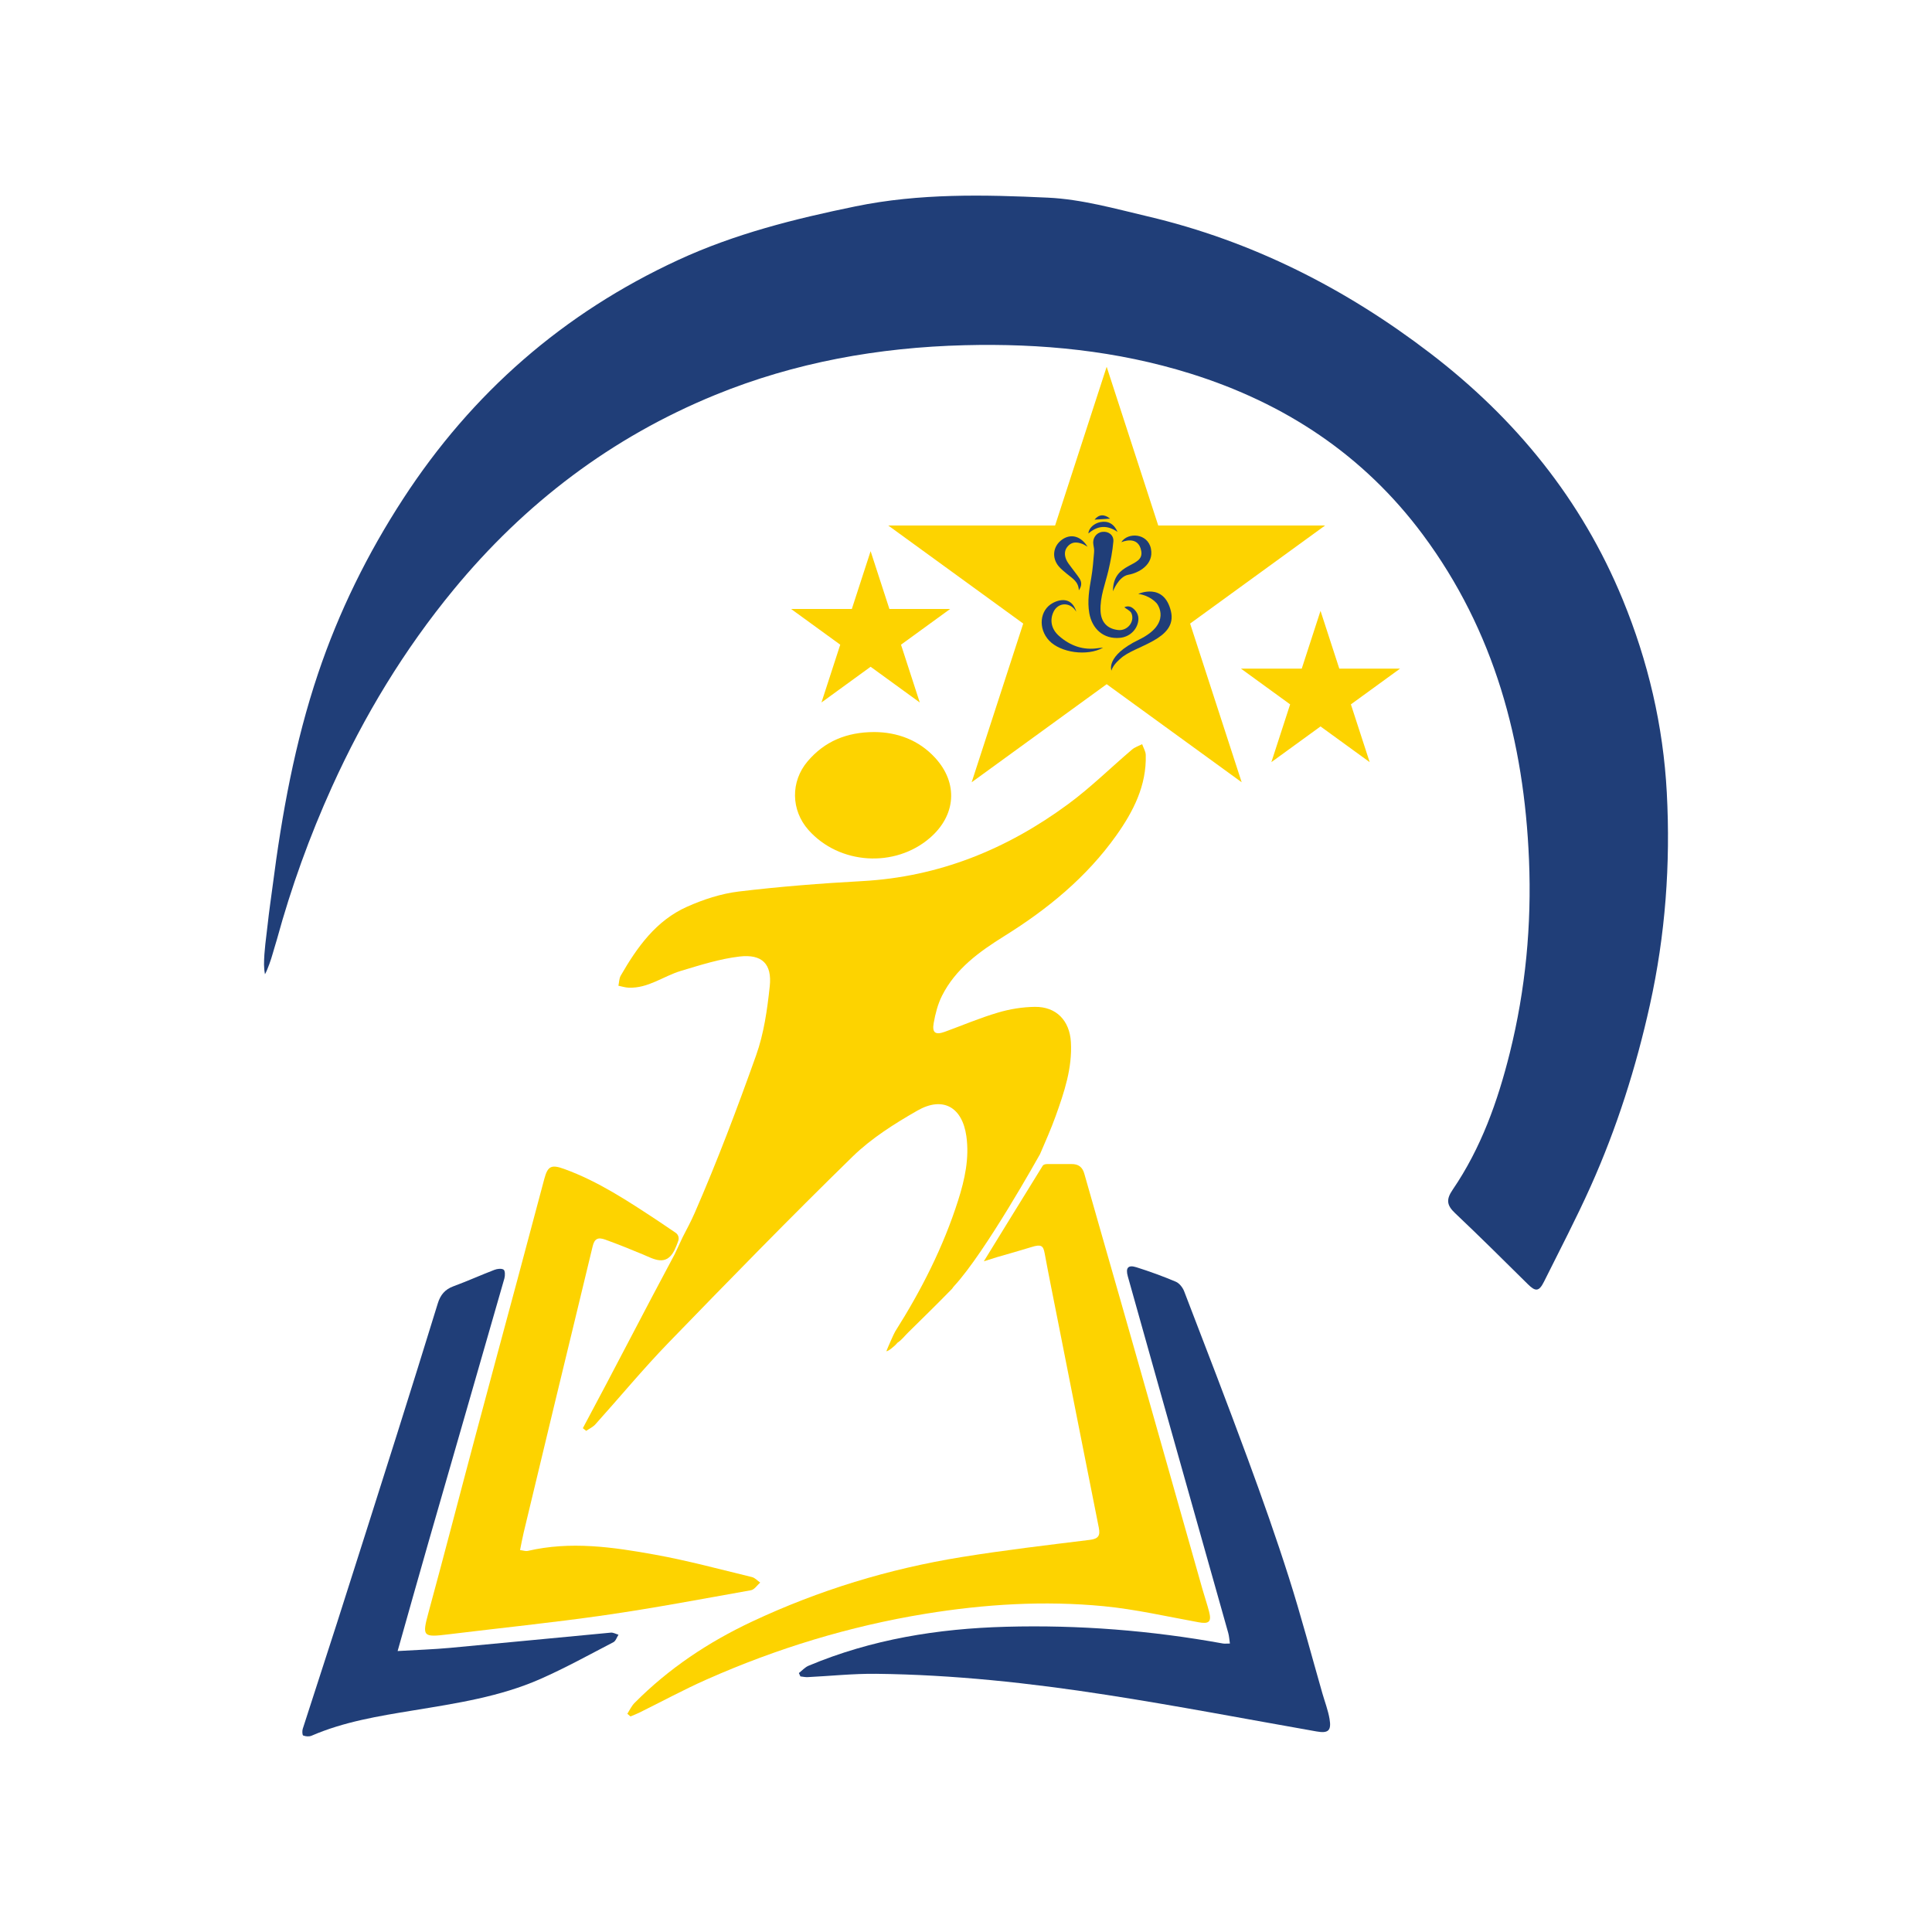 <?xml version="1.0" encoding="utf-8"?>
<!-- Generator: Adobe Illustrator 24.0.1, SVG Export Plug-In . SVG Version: 6.00 Build 0)  -->
<svg version="1.1" id="Layer_1" xmlns="http://www.w3.org/2000/svg" xmlns:xlink="http://www.w3.org/1999/xlink" x="0px" y="0px"
	 viewBox="0 0 1000 1000" style="enable-background:new 0 0 1000 1000;" xml:space="preserve">
<style type="text/css">
	.st0{fill:#203E78;}
	.st1{fill:#FDD300;}
</style>
<g>
	<g>
		<g>
			<g>
				<path class="st0" d="M136.66,499.3c0-7.08,1.15-14.06,1.91-21.06c0.7-6.56,1.69-13.06,2.54-19.62
					c4.81-37.37,11.52-74.36,23.56-110.11c10.75-31.92,25.58-62.01,43.98-90.3c35.66-54.83,82.94-96.16,142.4-123.64
					c29.33-13.56,60.18-21.27,91.72-27.75c33.18-6.82,66.46-6.07,99.7-4.51c17.32,0.81,34.56,5.67,51.6,9.69
					c53.96,12.71,102.34,37.26,146.2,70.82c44.2,33.83,78.38,75.74,99.64,127.49c13.14,31.99,20.97,65.28,22.82,99.96
					c1.97,37.03-0.73,73.66-8.74,109.84c-7.16,32.3-17.13,63.76-30.67,93.96c-7.48,16.68-15.98,32.91-24.13,49.29
					c-2.59,5.21-4.38,5.29-8.38,1.33c-12.49-12.34-24.93-24.73-37.69-36.79c-4.28-4.05-4.69-7.03-1.24-12.08
					c14.71-21.54,23.34-45.73,29.6-70.87c8.17-32.84,11.33-66.21,9.93-99.96c-2.53-61.2-17.89-118.39-54.93-168.23
					c-30.62-41.21-71.42-68.11-120.26-83.38c-38.17-11.93-77.34-15.72-117.04-14.7c-44.43,1.14-87.72,8.86-129,25.74
					c-53.73,21.98-98.59,56.1-135.43,100.83c-25.62,31.11-46.28,65.26-62.91,101.99c-11.6,25.62-21.09,51.92-28.51,79.01
					c-0.7,2.57-1.36,4.32-2.28,7.69c-0.59,2.18-2.52,7.96-3.9,10.33C136.69,501.81,136.77,501.05,136.66,499.3z"/>
				<path class="st1" d="M393.47,819.14c-1.57,1.37-2.98,3.63-4.75,3.96c-25.18,4.49-50.32,9.26-75.6,12.9
					c-27.02,3.9-54.17,6.63-81.27,9.96c-13.06,1.61-13.41,1-10.06-11.34c8.37-30.73,16.32-61.58,24.55-92.37
					c7.12-26.73,14.36-53.42,21.53-80.13c4.65-17.32,9.22-34.67,13.88-51.99c1.78-6.61,3.63-7.49,10.32-5.06
					c17.57,6.37,32.97,16.61,48.44,26.79c2.96,1.97,5.89,3.98,9.2,6.22c1.3,0.88,1.87,2.52,1.4,4.02c-0.6,1.87-1.59,4.19-2.14,5.24
					c-4.31,8.31-10.71,4.24-16.22,1.95c-6.5-2.71-12.69-5.21-19.48-7.67c-3.82-1.38-5.59-0.45-6.53,3.53
					c-6.57,27.46-13.28,54.89-19.89,82.33c-5.28,21.87-10.55,43.77-15.77,65.66c-0.71,2.92-1.22,5.88-1.9,9.18
					c1.78,0.22,2.92,0.67,3.9,0.45c22.14-5.18,44.11-2.04,65.91,1.92c16.87,3.04,33.48,7.55,50.17,11.59
					C390.73,816.63,392.04,818.14,393.47,819.14z"/>
				<path class="st1" d="M593.04,390.73c0.45,15.89-6.43,29.28-15.26,41.71c-15.41,21.67-35.59,38.16-57.97,52.09
					c-12.92,8.06-25.16,16.85-32.22,30.85c-2.18,4.35-3.45,9.3-4.31,14.12c-0.92,5.14,0.92,6.3,5.82,4.53
					c9.12-3.33,18.1-7.16,27.4-9.9c6.14-1.84,12.71-2.9,19.12-2.98c11.14-0.14,18.02,7.12,18.67,18.22
					c0.78,13.53-3.47,26-7.92,38.42c-2.39,6.61-5.26,13.08-8.04,19.55c0,0,0,0.02-0.02,0.04c-0.86,1.53-28.26,50.68-44.3,68.11
					c-0.47,0.49-0.86,1.02-1.2,1.55c-0.04,0-0.04,0.02-0.04,0.04c-7.47,7.67-15.12,15.14-22.75,22.65c-1.88,1.84-3.28,3.82-5.5,5.27
					c-1.62,2.03-5.25,4.75-5.72,4.34c0.45-1.27,3.85-9.07,4.55-10.17c13.53-21.36,24.91-43.75,32.59-67.89
					c3.43-10.79,5.86-21.81,4.24-33.26c-2.14-15-12.12-20.75-25.38-13.16c-11.83,6.77-23.75,14.3-33.44,23.73
					c-32.36,31.59-63.93,63.99-95.39,96.45c-13.14,13.57-25.18,28.16-37.81,42.2c-1.27,1.41-3.16,2.26-4.75,3.37
					c-0.57-0.45-1.16-0.92-1.73-1.39c16.1-29.99,31.48-60.1,47.58-90.12l4.06-8.69c2.24-4.39,4.26-8.04,6.27-12.64
					c11.66-26.73,21.98-54.03,31.75-81.47c4.06-11.34,5.79-23.73,7.08-35.79c1.24-11.57-3.98-16.77-15.65-15.41
					c-10.28,1.2-20.4,4.45-30.4,7.45c-9.04,2.73-16.92,9.08-26.95,8.67c-1.8-0.06-3.55-0.65-5.33-1c0.37-1.73,0.35-3.71,1.18-5.2
					c8.49-14.75,18.3-28.55,34.34-35.69c8.45-3.77,17.63-6.77,26.75-7.88c21.2-2.55,42.54-4.22,63.87-5.39
					c39.81-2.16,75.01-16.53,106.69-39.89c11.61-8.55,21.98-18.81,33.01-28.2c1.47-1.24,3.47-1.88,5.24-2.78
					C591.82,387.05,592.98,388.87,593.04,390.73z"/>
				<path class="st1" d="M509.23,652.85c0,0,22.38-36.45,30.44-49.41c0.49-0.78,1.59-0.93,2.52-0.93l12.44,0
					c3.49-0.02,5.61,1.45,6.61,5c6.22,22.02,12.61,44.01,18.87,66.03c7.18,25.12,14.3,50.26,21.42,75.39
					c6.98,24.59,13.94,49.17,20.89,73.76c1.1,3.86,2.41,7.65,3.41,11.53c1.37,5.28-0.1,6.45-5.51,5.45
					c-16.3-2.96-32.57-6.71-49.01-8.3c-30.91-2.98-61.76-1.06-92.43,3.94c-39.22,6.41-76.88,17.91-113.14,33.99
					c-11.83,5.24-23.24,11.45-34.87,17.18c-1.47,0.73-3.04,1.31-4.57,1.94c-0.53-0.47-1.06-0.92-1.59-1.39
					c1.22-1.88,2.18-4.04,3.73-5.59c17.65-17.81,38.22-31.5,60.85-42.13c34.59-16.24,70.8-27.3,108.47-33.38
					c22.02-3.57,44.2-6.16,66.33-8.9c4.45-0.55,5.47-2.2,4.65-6.3c-7.08-35.54-14.1-71.13-21.12-106.69
					c-2.33-11.79-4.73-23.57-6.92-35.4c-0.71-3.95-1.85-4.7-6.71-3.19c-6.49,2.01-11.9,3.49-17.88,5.23L509.23,652.85z"/>
				<path class="st0" d="M413.5,865.97c1.66-1.28,3.13-3,5-3.78c32.67-13.72,66.99-19.23,102.18-20.18
					c37.72-1.03,75.15,1.92,112.28,8.66c0.9,0.16,1.85,0.02,3.64,0.02c-0.31-2.05-0.4-3.83-0.87-5.5
					c-12.09-42.97-24.23-85.93-36.34-128.9c-5.23-18.54-10.41-37.09-15.63-55.64c-1.24-4.4,0.11-6.09,4.44-4.72
					c6.91,2.19,13.75,4.66,20.41,7.49c1.83,0.78,3.56,3,4.31,4.95c11.09,28.84,22.22,57.66,32.89,86.65
					c7.51,20.4,14.77,40.91,21.35,61.61c6.3,19.8,11.59,39.93,17.32,59.91c1.26,4.38,2.93,8.69,3.69,13.16
					c1.05,6.17-0.71,7.56-6.76,6.49c-36.27-6.39-72.47-13.32-108.86-18.96c-39.43-6.12-79.13-10.43-119.1-10.87
					c-11.8-0.13-23.61,1.14-35.42,1.72c-1.24,0.06-2.49-0.24-3.74-0.37C414.04,867.14,413.77,866.55,413.5,865.97z"/>
				<path class="st0" d="M205.81,854.58c9.79-0.58,18.5-0.85,27.16-1.65c27.73-2.54,55.45-5.3,83.18-7.88
					c1.28-0.12,2.65,0.7,3.98,1.08c-0.86,1.32-1.41,3.23-2.62,3.86c-12.5,6.5-24.88,13.34-37.75,19.02
					c-20.96,9.25-43.52,12.63-65.93,16.31c-17.89,2.94-35.78,5.82-52.6,13.1c-1.23,0.53-3.01,0.37-4.29-0.12
					c-0.47-0.18-0.59-2.34-0.25-3.41c5.87-18.33,11.91-36.61,17.77-54.95c10.45-32.7,20.85-65.41,31.2-98.14
					c7.07-22.37,14.04-44.77,20.95-67.18c1.33-4.33,3.68-7.23,8.08-8.84c7.15-2.62,14.11-5.78,21.22-8.5
					c1.46-0.56,3.67-0.84,4.76-0.11c0.81,0.54,0.81,3.08,0.41,4.51c-13.03,45.47-26.18,90.91-39.25,136.37
					C216.56,816.35,211.44,834.68,205.81,854.58z"/>
				<path class="st1" d="M452.52,378.9c11.84,0.08,22.97,4.03,31.54,13.38c12.02,13.12,10.75,29.73-2.69,41.37
					c-18.17,15.74-47.01,13.88-62.91-4.05c-9.12-10.28-9.31-25.09-0.45-35.53C426.85,383.66,438.25,378.95,452.52,378.9z"/>
			</g>
			<polygon class="st1" points="450.63,285.29 460.35,315.2 491.8,315.2 466.36,333.69 476.07,363.6 450.63,345.11 425.19,363.6 
				434.91,333.69 409.46,315.2 440.91,315.2 			"/>
			<polygon class="st1" points="683.5,316.18 693.22,346.09 724.66,346.09 699.22,364.58 708.94,394.48 683.5,376 658.06,394.48 
				667.77,364.58 642.33,346.09 673.78,346.09 			"/>
			<polygon class="st1" points="572.81,189.84 599.5,271.99 685.88,271.99 616,322.76 642.69,404.9 572.81,354.14 502.93,404.9 
				529.62,322.76 459.75,271.99 546.12,271.99 			"/>
			<g>
				<g>
					<g>
						<path class="st0" d="M581.96,314.33c1.55-0.77,3.18-0.62,4.76,0.76c2.16,1.9,2.93,4.25,2.32,7c-0.96,4.36-4.7,7.57-9.21,8.04
							c-8.79,0.9-14.62-4.84-16.01-12.75c-1.09-6.2-0.03-12.34,1.04-18.47c0.75-4.33,1.06-8.75,1.44-13.13
							c0.11-1.25-0.12-2.56-0.36-3.81c-0.62-3.23,1.39-6.23,4.55-6.67c3.23-0.45,6.09,1.65,5.78,5.05
							c-0.45,5.02-1.41,10.03-2.56,14.95c-1.62,6.91-4.38,13.56-4.08,20.86c0.24,5.79,3.36,9.29,9.11,9.94
							c4.74,0.53,8.69-4.18,6.93-8.6C585.17,316.21,583.33,315.44,581.96,314.33z"/>
						<path class="st0" d="M570.97,335.24c-8.34,4.6-22.01,2.56-27.9-3.63c-5.88-6.19-5.01-15.93,1.98-19.57
							c4.67-2.43,10.02-2.27,12.04,4.59c-0.44-0.59-0.81-1.24-1.33-1.75c-3.43-3.41-8.5-2.47-10.52,1.93
							c-1.96,4.27-1.05,8.85,2.84,12.29c5.82,5.16,12.59,7.61,20.45,6.36C569.07,335.37,569.62,335.36,570.97,335.24z"/>
						<path class="st0" d="M562.91,282.98c-1.07-0.58-1.89-1.18-2.8-1.5c-2.45-0.88-4.88-1.18-7.01,0.84
							c-2.17,2.07-2.3,4.64-1.29,7.17c0.63,1.59,1.84,2.96,2.86,4.38c1.34,1.88,2.86,3.65,4.1,5.59c1.14,1.8,1.27,3.74-0.37,6.09
							c-0.14-4.54-3.42-6.23-6.06-8.44c-1.48-1.24-3.03-2.44-4.27-3.89c-3.84-4.48-3.07-10.54,1.63-13.9
							C554.26,276.06,559.47,277.43,562.91,282.98z"/>
						<path class="st0" d="M578.44,275.31c-5.37-3.7-10.35-3.32-15.07,0.82c0.06-2.63,2.82-5.22,6.14-5.89
							C573.51,269.44,576.63,271.13,578.44,275.31z"/>
						<path class="st0" d="M566.53,268.97c2.24-2.76,4.99-2.99,8.06-0.51C572.04,268.62,569.22,268.8,566.53,268.97z"/>
					</g>
					<path class="st0" d="M580.39,280.65c0,0,8.9-4.04,10.34,4.68c1.44,8.72-14.75,5.15-14.66,20.73c0,0,2.88-7.7,8.02-8.58
						c5.15-0.88,13.26-5.15,11.64-13.4C594.12,275.83,583.63,275.41,580.39,280.65z"/>
					<path class="st0" d="M589.17,307.4c0,0,13.27-6.13,16.89,8.94c3.56,14.8-18.99,17.8-26.04,24.5c0,0-3.91,3.07-4.75,6.28
						c0,0-3.14-7.61,14.17-15.99c17.31-8.38,9.63-18.5,9.22-18.92C598.24,311.79,595.17,308.23,589.17,307.4z"/>
				</g>
			</g>
		</g>
	</g>
</g>
</svg>
